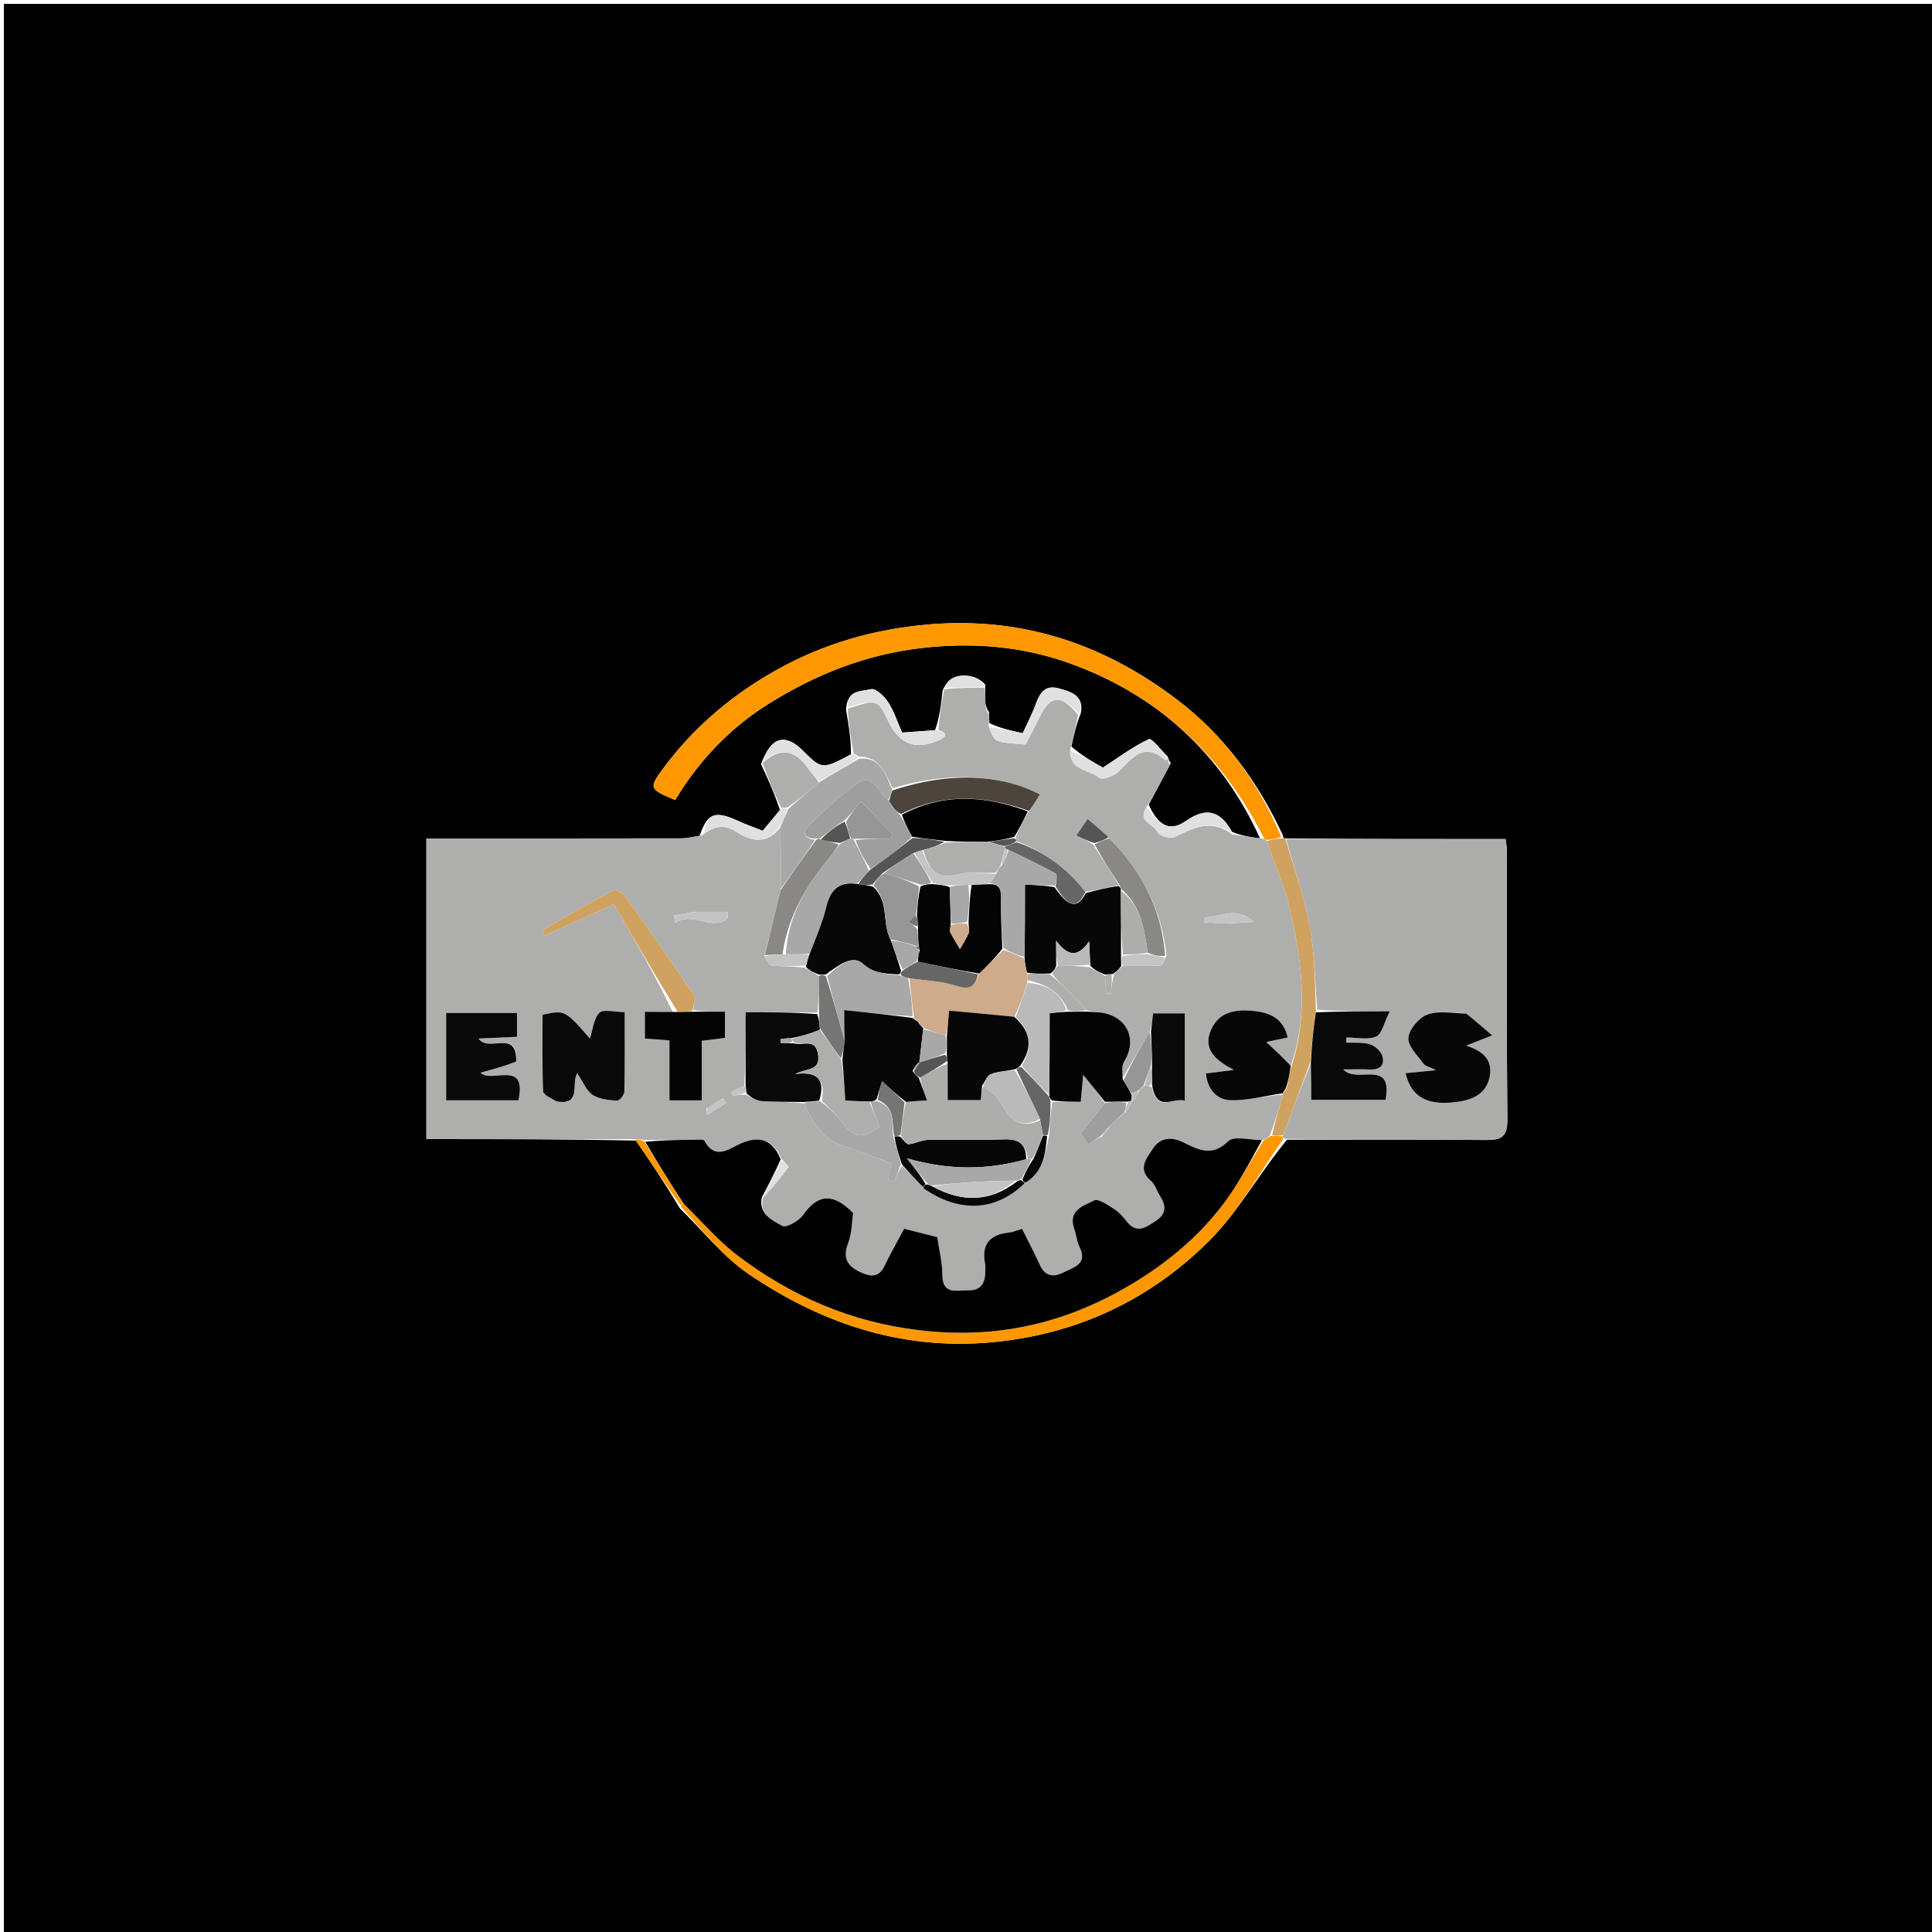 <svg version="1.1" id="Layer_1" xmlns="http://www.w3.org/2000/svg" xmlns:xlink="http://www.w3.org/1999/xlink" x="0px" y="0px"
	 width="100%" viewBox="0 0 500 500" enable-background="new 0 0 500 500" xml:space="preserve">
<path fill="#000000" opacity="1" stroke="none" 
	d="
M222,501 
	C148,501 74.5,501 1,501 
	C1,334.333 1,167.667 1,1 
	C167.667,1 334.333,1 501,1 
	C501,167.667 501,334.333 501,501 
	C408.167,501 315.333,501 222,501 
M302.506,196.617 
	C302.506,196.617 302.432,196.391 302.176,195.761 
	C300.516,194.181 298.091,190.943 297.325,191.297 
	C293.248,193.18 289.587,195.962 285.438,198.657 
	C283.064,197.324 280.042,195.626 277.288,193.204 
	C277.86,190.474 278.432,187.745 279.681,184.696 
	C280.683,179.924 277.157,179.015 273.881,178.129 
	C270.362,177.177 269.035,179.485 268,182.348 
	C267.081,184.889 265.793,187.296 264.674,189.749 
	C261.686,189.095 258.921,188.491 256.075,187.151 
	C256.01,186.418 255.945,185.685 255.967,184.327 
	C255.65,183.856 255.334,183.384 255.031,182.085 
	C254.981,180.711 254.931,179.337 254.978,177.152 
	C251.79,173.624 245.562,174.089 243.931,178.815 
	C243.569,182.178 243.208,185.54 241.988,188.978 
	C239.102,189.187 236.217,189.396 233.467,189.596 
	C232.293,186.943 231.397,184.12 229.85,181.715 
	C228.869,180.19 226.632,178.077 225.463,178.355 
	C223.006,178.939 219.017,178.51 218.97,183.8 
	C219.611,187.511 220.252,191.222 220.235,195.207 
	C212.745,199.202 212.745,199.203 207.595,194.087 
	C203.223,189.745 199.478,190.773 196.949,197.753 
	C198.692,201.52 200.434,205.286 201.859,209.679 
	C200.35,211.472 198.84,213.266 197.376,215.006 
	C195.122,214.108 193.025,213.386 191.025,212.454 
	C184.32,209.331 182.964,211.119 181.026,216.315 
	C179.446,216.543 177.865,216.964 176.284,216.967 
	C155.987,217.012 135.689,216.997 115.392,216.997 
	C113.645,216.997 111.899,216.997 110.35,216.997 
	C110.35,243.428 110.35,269.124 110.35,294.803 
	C128.49,294.803 146.279,294.803 164.678,295.189 
	C168.426,300.818 172.174,306.446 176,312.771 
	C181.88,318.487 187.084,325.201 193.768,329.732 
	C213.389,343.031 234.881,349.975 259.129,347.125 
	C280.188,344.649 298.149,335.82 312.856,321.207 
	C320.468,313.643 325.8,303.784 333.078,294.958 
	C350.242,294.958 367.407,294.861 384.569,295.03 
	C388.523,295.069 390.142,294.209 390.1,289.794 
	C389.884,266.633 390.004,243.469 389.984,220.307 
	C389.983,219.217 389.756,218.128 389.647,217.152 
	C370.478,217.152 351.654,217.152 332.441,216.976 
	C332.441,216.976 332.024,216.861 331.986,216.134 
	C325.544,202.266 316.756,190.243 304.461,180.942 
	C284.815,166.08 263.092,159.179 238.195,161.808 
	C223.95,163.313 210.95,167.418 198.749,174.661 
	C188.096,180.984 178.939,188.977 171.592,198.935 
	C167.841,204.019 168.055,204.244 174.751,207.046 
	C180.859,196.853 188.941,188.342 199.093,182.036 
	C211.058,174.603 223.755,169.486 238.064,167.76 
	C251.608,166.126 264.618,167.213 277.18,171.781 
	C299.776,179.998 316.276,195.326 326.098,216.982 
	C323.702,216.645 321.306,216.308 318.859,215.27 
	C315.906,209.873 312.201,208.725 306.885,212.487 
	C302.327,215.714 299.379,212.901 297.289,208.224 
	C299.137,204.795 300.986,201.367 303.015,197.376 
	C302.779,197.166 302.542,196.956 302.506,196.617 
z"/>
<path fill="#AEAEAD" opacity="1" stroke="none" 
	d="
M220.893,194.934 
	C220.252,191.222 219.611,187.511 219.413,183.411 
	C227.066,180.878 227.066,180.878 229.972,186.83 
	C232.805,192.634 236.867,194.188 242.91,191.63 
	C244.773,190.842 245.528,189.749 242.847,188.902 
	C243.208,185.54 243.569,182.178 244.416,178.38 
	C248.227,177.951 251.554,177.957 254.881,177.962 
	C254.931,179.337 254.981,180.711 255.049,182.791 
	C255.338,183.982 255.609,184.467 255.879,184.951 
	C255.945,185.685 256.01,186.418 255.851,187.767 
	C256.466,189.547 257.081,191.353 258.188,191.736 
	C260.299,192.467 262.691,192.385 265.405,192.69 
	C266.526,190.518 267.787,188.235 268.902,185.883 
	C271.78,179.814 274.588,179.557 279.004,185.016 
	C278.432,187.745 277.86,190.474 277.017,193.867 
	C276.772,199.616 281.944,199.09 284.54,201.34 
	C285.241,201.948 288.292,200.852 289.467,199.715 
	C293.01,196.283 295.995,191.82 301.536,196.701 
	C301.653,196.804 302.126,196.503 302.432,196.391 
	C302.432,196.391 302.506,196.617 302.34,196.928 
	C302.393,197.472 302.614,197.706 302.834,197.939 
	C300.986,201.367 299.137,204.795 296.902,208.619 
	C294.088,212.611 298.57,213.19 299.507,215.313 
	C299.941,216.296 302.953,217.207 304.031,216.655 
	C308.992,214.116 313.73,211.881 318.91,215.971 
	C321.306,216.308 323.702,216.645 326.731,217.057 
	C327.364,217.131 327.778,217.367 327.846,217.717 
	C329.856,223.542 332.305,228.897 333.641,234.516 
	C336.919,248.309 338.793,262.232 334.036,275.819 
	C331.888,273.568 329.852,271.67 327.702,269.665 
	C329.116,269.367 331.074,268.954 333.245,268.495 
	C332.148,263.566 328.688,262.086 324.474,261.642 
	C319.907,261.16 315.552,261.754 313.449,266.443 
	C311.132,271.611 314.693,274.45 319.306,276.902 
	C316.4,277.267 314.34,277.527 312.091,277.81 
	C312.527,282.248 315.176,284.673 318.526,284.742 
	C322.993,284.835 327.488,283.579 332.005,283.293 
	C330.977,287.047 329.914,290.41 328.607,293.924 
	C327.916,294.429 327.47,294.783 326.576,295.058 
	C323.306,295.027 319.347,293.906 317.877,295.339 
	C313.498,299.608 310.026,297.437 305.913,295.498 
	C303.295,294.263 300.337,294.282 298.429,297.179 
	C296.658,299.869 294.294,302.531 297.935,305.695 
	C298.968,306.593 299.365,308.196 300.15,309.414 
	C301.779,311.942 302.005,314.063 299.101,315.986 
	C296.47,317.729 294.118,319.402 291.512,316.015 
	C290.607,314.839 289.553,313.665 288.317,312.886 
	C286.7,311.867 284.266,310.121 283.188,310.667 
	C280.464,312.049 276.303,313.173 278.01,318.004 
	C278.545,319.52 278.654,321.219 279.352,322.641 
	C281.557,327.135 278.058,327.877 275.289,329.276 
	C272.384,330.744 270.388,330.212 269.006,327.149 
	C267.608,324.048 266.004,321.04 264.51,318.031 
	C263.203,318.406 262.139,318.882 261.037,319 
	C255.963,319.54 253.931,322.223 254.978,327.238 
	C255.078,327.715 254.971,328.233 254.986,328.732 
	C255.078,331.815 254.018,334.05 250.546,333.94 
	C247.674,333.848 243.882,335.267 243.871,329.885 
	C243.864,326.645 243.02,323.407 242.557,320.167 
	C239.597,319.415 236.632,318.663 233.988,317.993 
	C232.156,321.441 230.403,324.518 228.866,327.698 
	C227.426,330.68 225.313,330.427 222.854,329.322 
	C219.45,327.793 217.95,325.719 219.494,321.729 
	C220.505,319.115 220.461,316.094 220.788,313.931 
	C215.981,309.001 211.886,308.663 207.912,314.357 
	C206.807,315.94 203.497,317.832 202.478,317.268 
	C199.873,315.827 196.329,314.228 197.459,309.956 
	C199.933,307.325 202.093,304.723 204.099,302.008 
	C204.184,301.893 202.845,300.727 202.14,299.675 
	C199.844,294.773 196.495,293.935 191.901,295.857 
	C188.763,297.169 185.204,300.474 182.293,295.223 
	C182.069,294.818 180.73,294.96 179.91,294.967 
	C175.599,295.002 171.287,295.075 166.707,295.004 
	C165.648,294.849 164.858,294.826 164.067,294.803 
	C146.279,294.803 128.49,294.803 110.35,294.803 
	C110.35,269.124 110.35,243.428 110.35,216.997 
	C111.899,216.997 113.645,216.997 115.392,216.997 
	C135.689,216.997 155.987,217.012 176.284,216.967 
	C177.865,216.964 179.446,216.543 181.779,216.14 
	C185.001,213.544 187.719,213.398 190.528,215.246 
	C194.77,218.036 198.628,218.365 201.926,214.186 
	C202.017,217.109 202.089,219.615 202.1,222.121 
	C202.113,224.774 202.068,227.427 201.99,230.444 
	C200.608,236.264 199.283,241.719 197.823,247.483 
	C198.396,248.519 199.046,249.792 199.822,249.874 
	C202.616,250.172 205.452,250.067 208.322,250.463 
	C209.549,251.275 210.726,251.739 211.901,252.648 
	C211.926,256.113 211.952,259.134 211.519,262.062 
	C205.337,261.971 199.615,261.971 192.961,261.971 
	C192.961,268.607 192.961,274.807 192.611,281.018 
	C191.238,281.575 190.215,282.121 189.191,282.667 
	C189.376,282.98 189.56,283.294 189.744,283.607 
	C190.817,283.402 191.889,283.198 193.148,283.359 
	C194.614,284.158 195.876,284.888 197.177,284.968 
	C200.773,285.19 204.386,285.142 208.003,285.552 
	C210.507,290.573 213.027,295.113 218.695,296.781 
	C222.704,297.96 226.58,299.592 230.681,301.082 
	C230.351,302.646 230.078,303.941 229.805,305.237 
	C230.318,305.461 230.831,305.685 231.345,305.909 
	C231.97,304.438 232.595,302.967 233.496,301.711 
	C235.454,303.681 237.137,305.436 238.97,307.503 
	C248.295,314.043 257.788,313.456 265.51,306.005 
	C270.148,303.042 270.575,298.442 271.528,293.694 
	C271.808,290.674 271.898,287.96 272.355,285.188 
	C275.048,285.13 277.373,285.13 279.689,285.13 
	C279.941,282.406 280.127,280.409 280.334,278.177 
	C282.441,280.777 284.212,282.962 285.939,285.479 
	C283.893,288.218 281.892,290.625 279.723,293.234 
	C280.295,294.163 280.943,295.215 281.561,296.218 
	C282.789,295.383 283.848,294.664 285.132,294.158 
	C285.89,293.517 286.422,292.662 287.107,291.559 
	C288.106,290.53 288.954,289.748 290.054,288.876 
	C290.531,288.519 290.757,288.251 290.983,287.985 
	C290.985,287.988 290.972,287.972 291.322,287.908 
	C292.076,286.836 292.48,285.827 292.89,284.86 
	C292.897,284.902 292.813,284.892 293.168,284.865 
	C294.005,283.88 294.486,282.921 294.985,281.971 
	C295.004,281.981 294.964,281.984 295.184,281.87 
	C295.677,281.552 295.869,281.289 295.97,280.981 
	C295.96,280.995 295.951,280.96 296.289,280.972 
	C297.079,280.989 297.53,280.993 298.097,281.394 
	C299.361,288.03 303.647,283.938 306.62,284.85 
	C306.62,276.958 306.62,269.592 306.62,262.264 
	C303.687,262.264 301.116,262.264 298.415,262.264 
	C298.211,264.055 298.044,265.517 297.536,267.056 
	C295.045,271.14 292.895,275.146 290.491,278.952 
	C290.448,277.389 290.265,275.779 290.938,274.705 
	C294.156,269.565 292.22,263.942 286.353,262.331 
	C284.647,261.862 282.79,261.946 280.99,261.423 
	C279.33,259.392 277.695,257.702 276.029,256.043 
	C274.707,254.725 273.346,253.446 272.299,251.992 
	C272.843,251.216 273.089,250.598 273.762,249.977 
	C276.777,249.981 279.366,249.988 282.08,250.341 
	C283.47,251.198 284.734,251.708 285.997,252.594 
	C286.089,254.335 286.181,255.702 286.273,257.068 
	C286.679,257.099 287.084,257.13 287.49,257.16 
	C287.661,255.513 287.832,253.866 288.34,252.115 
	C289.18,251.332 289.684,250.653 290.638,249.977 
	C294.185,249.98 297.289,250.084 300.373,249.877 
	C300.911,249.841 301.361,248.493 301.891,247.35 
	C300.665,235.135 295.292,225.348 286.921,216.653 
	C285.096,215.003 283.476,213.638 281.475,211.95 
	C280.391,213.529 279.604,214.676 278.55,216.212 
	C280.279,217.049 281.569,217.673 282.932,218.624 
	C285.322,222.366 287.639,225.783 289.543,229.088 
	C286.426,229.692 283.721,230.407 280.898,230.802 
	C276.027,224.656 270.25,220.283 262.986,217.697 
	C262.917,217.244 262.884,217.064 262.912,216.531 
	C263.983,214.118 264.994,212.056 266.315,209.857 
	C267.451,208.354 268.277,206.988 269.115,205.602 
	C260.084,200.836 246.848,199.241 231.037,203.979 
	C229.024,200.111 227.796,195.795 222.268,195.803 
	C221.655,195.358 221.274,195.146 220.893,194.934 
M174.088,261.863 
	C171.785,261.863 169.481,261.863 166.896,261.863 
	C166.896,264.382 166.896,266.474 166.896,268.777 
	C169.002,268.937 170.89,269.08 173.252,269.26 
	C173.252,274.684 173.252,279.76 173.252,284.777 
	C176.219,284.777 178.669,284.777 181.611,284.777 
	C181.611,279.505 181.611,274.451 181.611,269.358 
	C183.978,269.062 185.868,268.827 187.614,268.609 
	C187.614,266.225 187.614,264.301 187.614,261.825 
	C184.514,261.825 181.722,261.825 179.38,261.368 
	C179.509,260.132 180.21,258.512 179.677,257.717 
	C173.848,249.017 167.868,240.415 161.79,231.885 
	C161.181,231.03 159.273,230.086 158.631,230.428 
	C152.436,233.728 146.384,237.294 140.29,240.785 
	C140.523,241.23 140.755,241.675 140.988,242.12 
	C146.895,239.437 152.803,236.753 158.867,233.998 
	C164.459,243.636 169.708,252.684 174.088,261.863 
M144.487,285.025 
	C150.654,286.207 147.719,280.531 149.376,277.722 
	C150.899,279.979 151.734,282.26 153.365,283.349 
	C155.075,284.49 157.532,284.688 159.697,284.855 
	C160.292,284.901 161.563,283.37 161.582,282.541 
	C161.737,275.781 161.669,269.015 161.669,261.925 
	C158.976,261.925 156.085,261.1 155.107,262.116 
	C153.606,263.675 153.421,266.501 152.683,268.79 
	C146.215,261.387 146.215,261.387 140.418,262.601 
	C140.418,269.131 140.296,275.777 140.559,282.406 
	C140.596,283.318 142.546,284.153 144.487,285.025 
M133.61,274.298 
	C133.865,266.106 126.466,272.578 123.829,268.776 
	C127.307,268.616 130.524,268.468 133.796,268.318 
	C133.796,266 133.796,264.11 133.796,262.158 
	C127.529,262.158 121.614,262.158 115.464,262.158 
	C115.464,269.826 115.464,277.205 115.464,284.766 
	C121.871,284.766 127.941,284.766 134.163,284.766 
	C136.529,274.019 127.062,280.518 124.351,277.607 
	C127.338,276.796 130.434,275.956 133.61,274.298 
M317.553,238.999 
	C319.864,238.866 322.175,238.734 324.486,238.602 
	C320.163,234.373 315.988,237.331 311.784,237.42 
	C311.754,237.847 311.724,238.274 311.694,238.701 
	C313.353,238.802 315.013,238.902 317.553,238.999 
M179.785,235.985 
	C177.992,236.29 176.199,236.594 174.406,236.899 
	C174.522,237.553 174.638,238.207 174.754,238.862 
	C179.041,235.661 184.096,241.163 188.357,237.665 
	C188.341,237.106 188.325,236.548 188.308,235.989 
	C185.764,235.989 183.22,235.989 179.785,235.985 
M182.756,286.957 
	C182.839,287.491 182.922,288.026 183.005,288.561 
	C184.635,287.515 186.264,286.468 187.894,285.422 
	C187.637,285.02 187.381,284.619 187.124,284.217 
	C185.821,284.981 184.517,285.744 182.756,286.957 
M138.526,242.377 
	C138.526,242.377 138.417,242.554 138.417,242.554 
	C138.417,242.554 138.646,242.532 138.526,242.377 
M136.381,243.485 
	C136.381,243.485 136.566,243.584 136.566,243.584 
	C136.566,243.584 136.536,243.396 136.381,243.485 
z"/>
<path fill="#ADADAC" opacity="1" stroke="none" 
	d="
M332.831,217.152 
	C351.654,217.152 370.478,217.152 389.647,217.152 
	C389.756,218.128 389.983,219.217 389.984,220.307 
	C390.004,243.469 389.884,266.633 390.1,289.794 
	C390.142,294.209 388.523,295.069 384.569,295.03 
	C367.407,294.861 350.242,294.958 332.552,294.739 
	C332.026,294.521 331.911,294.074 332.078,293.752 
	C334.543,287.217 336.841,281.003 339.24,275.253 
	C339.341,278.664 339.341,281.611 339.341,284.643 
	C346.222,284.643 352.413,284.643 358.582,284.643 
	C360.509,273.754 351.103,280.687 347.649,276.764 
	C350.3,276.764 352.379,276.674 354.446,276.787 
	C357.031,276.93 358.467,275.739 357.741,273.299 
	C357.368,272.046 355.841,270.66 354.551,270.268 
	C352.628,269.684 350.455,269.926 348.388,269.816 
	C348.413,269.376 348.439,268.935 348.464,268.494 
	C351.062,268.494 353.959,269.193 356.154,268.253 
	C357.656,267.61 358.179,264.683 359.663,261.738 
	C352.153,261.738 346.522,261.738 340.904,261.295 
	C340.306,253.774 340.248,246.592 338.939,239.646 
	C337.505,232.034 334.917,224.641 332.831,217.152 
M379.076,262.162 
	C375.81,262.217 372.259,261.504 369.373,262.58 
	C367.191,263.393 364.68,266.389 364.49,268.6 
	C364.309,270.713 366.848,273.131 368.388,275.274 
	C368.863,275.933 369.984,276.128 371.661,276.956 
	C368.429,277.276 366.135,277.503 363.766,277.738 
	C365.206,283.915 369.357,286.116 376.658,285.23 
	C380.916,284.712 384.629,283.248 385.541,278.608 
	C386.452,273.97 383.26,271.824 379.456,270.612 
	C381.402,269.837 383.235,269.108 386.174,267.938 
	C383.428,265.585 381.603,264.023 379.076,262.162 
z"/>
<path fill="#FF9800" opacity="1" stroke="none" 
	d="
M327.778,217.367 
	C327.778,217.367 327.364,217.131 327.16,217.008 
	C316.276,195.326 299.776,179.998 277.18,171.781 
	C264.618,167.213 251.608,166.126 238.064,167.76 
	C223.755,169.486 211.058,174.603 199.093,182.036 
	C188.941,188.342 180.859,196.853 174.751,207.046 
	C168.055,204.244 167.841,204.019 171.592,198.935 
	C178.939,188.977 188.096,180.984 198.749,174.661 
	C210.95,167.418 223.95,163.313 238.195,161.808 
	C263.092,159.179 284.815,166.08 304.461,180.942 
	C316.756,190.243 325.544,202.266 331.589,216.596 
	C330.055,217.161 328.917,217.264 327.778,217.367 
z"/>
<path fill="#FF9800" opacity="1" stroke="none" 
	d="
M331.911,294.074 
	C331.911,294.074 332.026,294.521 332.094,294.741 
	C325.8,303.784 320.468,313.643 312.856,321.207 
	C298.149,335.82 280.188,344.649 259.129,347.125 
	C234.881,349.975 213.389,343.031 193.768,329.732 
	C187.084,325.201 181.88,318.487 176.153,312.235 
	C176.434,311.575 176.562,311.449 176.937,311.542 
	C181.7,316.158 185.824,321.072 190.806,324.857 
	C204.714,335.425 220.142,342.136 237.84,344.251 
	C256.221,346.448 273.072,343.198 289.14,334.442 
	C299.566,328.761 308.836,321.606 316.101,312.233 
	C320.226,306.909 323.414,300.859 327.025,295.136 
	C327.47,294.783 327.916,294.429 328.986,293.995 
	C330.377,293.968 331.144,294.021 331.911,294.074 
z"/>
<path fill="#D0A25F" opacity="1" stroke="none" 
	d="
M332.078,293.752 
	C331.144,294.021 330.377,293.968 329.231,293.843 
	C329.914,290.41 330.977,287.047 332.016,283.329 
	C331.993,282.973 331.924,283.003 332.162,282.889 
	C332.575,282.476 332.75,282.177 333.019,281.518 
	C333.458,279.496 333.803,277.834 334.149,276.172 
	C338.793,262.232 336.919,248.309 333.641,234.516 
	C332.305,228.897 329.856,223.542 327.846,217.717 
	C328.917,217.264 330.055,217.161 331.609,216.96 
	C332.024,216.861 332.441,216.976 332.636,217.064 
	C334.917,224.641 337.505,232.034 338.939,239.646 
	C340.248,246.592 340.306,253.774 340.555,261.542 
	C339.843,266.418 339.491,270.604 339.14,274.79 
	C336.841,281.003 334.543,287.217 332.078,293.752 
z"/>
<path fill="#AEAEAD" opacity="1" stroke="none" 
	d="
M202.176,209.052 
	C200.434,205.286 198.692,201.52 197.37,197.375 
	C202.015,193.367 205.628,194.098 208.811,198.468 
	C209.764,199.778 210.901,200.953 211.91,202.516 
	C209.254,204.892 206.641,206.942 203.72,208.996 
	C202.999,209.017 202.588,209.035 202.176,209.052 
z"/>
<path fill="#E0E0E0" opacity="1" stroke="none" 
	d="
M279.342,184.856 
	C274.588,179.557 271.78,179.814 268.902,185.883 
	C267.787,188.235 266.526,190.518 265.405,192.69 
	C262.691,192.385 260.299,192.467 258.188,191.736 
	C257.081,191.353 256.466,189.547 255.892,188.135 
	C258.921,188.491 261.686,189.095 264.674,189.749 
	C265.793,187.296 267.081,184.889 268,182.348 
	C269.035,179.485 270.362,177.177 273.881,178.129 
	C277.157,179.015 280.683,179.924 279.342,184.856 
z"/>
<path fill="#E0E0E0" opacity="1" stroke="none" 
	d="
M302.304,196.076 
	C302.126,196.503 301.653,196.804 301.536,196.701 
	C295.995,191.82 293.01,196.283 289.467,199.715 
	C288.292,200.852 285.241,201.948 284.54,201.34 
	C281.944,199.09 276.772,199.616 276.883,194.229 
	C280.042,195.626 283.064,197.324 285.438,198.657 
	C289.587,195.962 293.248,193.18 297.325,191.297 
	C298.091,190.943 300.516,194.181 302.304,196.076 
z"/>
<path fill="#E0E0E0" opacity="1" stroke="none" 
	d="
M242.417,188.94 
	C245.528,189.749 244.773,190.842 242.91,191.63 
	C236.867,194.188 232.805,192.634 229.972,186.83 
	C227.066,180.878 227.066,180.878 219.483,182.994 
	C219.017,178.51 223.006,178.939 225.463,178.355 
	C226.632,178.077 228.869,180.19 229.85,181.715 
	C231.397,184.12 232.293,186.943 233.467,189.596 
	C236.217,189.396 239.102,189.187 242.417,188.94 
z"/>
<path fill="#E0E0E0" opacity="1" stroke="none" 
	d="
M211.954,202.189 
	C210.901,200.953 209.764,199.778 208.811,198.468 
	C205.628,194.098 202.015,193.367 197.441,196.984 
	C199.478,190.773 203.223,189.745 207.595,194.087 
	C212.745,199.203 212.745,199.202 220.564,195.07 
	C221.274,195.146 221.655,195.358 222.085,196.123 
	C218.74,198.514 215.347,200.352 211.954,202.189 
z"/>
<path fill="#E0E0E0" opacity="1" stroke="none" 
	d="
M318.885,215.62 
	C313.73,211.881 308.992,214.116 304.031,216.655 
	C302.953,217.207 299.941,216.296 299.507,215.313 
	C298.57,213.19 294.088,212.611 296.842,208.955 
	C299.379,212.901 302.327,215.714 306.885,212.487 
	C312.201,208.725 315.906,209.873 318.885,215.62 
z"/>
<path fill="#E0E0E0" opacity="1" stroke="none" 
	d="
M202.018,209.365 
	C202.588,209.035 202.999,209.017 203.725,209.344 
	C203.319,211.048 202.599,212.409 201.88,213.77 
	C198.628,218.365 194.77,218.036 190.528,215.246 
	C187.719,213.398 185.001,213.544 182.15,215.955 
	C182.964,211.119 184.32,209.331 191.025,212.454 
	C193.025,213.386 195.122,214.108 197.376,215.006 
	C198.84,213.266 200.35,211.472 202.018,209.365 
z"/>
<path fill="#FF9800" opacity="1" stroke="none" 
	d="
M164.373,294.996 
	C164.858,294.826 165.648,294.849 166.725,295.362 
	C170.238,301.009 173.464,306.167 176.69,311.324 
	C176.562,311.449 176.434,311.575 176.114,311.887 
	C172.174,306.446 168.426,300.818 164.373,294.996 
z"/>
<path fill="#E0E0E0" opacity="1" stroke="none" 
	d="
M254.929,177.557 
	C251.554,177.957 248.227,177.951 244.508,177.955 
	C245.562,174.089 251.79,173.624 254.929,177.557 
z"/>
<path fill="#E0E0E0" opacity="1" stroke="none" 
	d="
M255.923,184.639 
	C255.609,184.467 255.338,183.982 255.042,183.205 
	C255.334,183.384 255.65,183.856 255.923,184.639 
z"/>
<path fill="#E0E0E0" opacity="1" stroke="none" 
	d="
M302.925,197.658 
	C302.614,197.706 302.393,197.472 302.239,196.992 
	C302.542,196.956 302.779,197.166 302.925,197.658 
z"/>
<path fill="#000000" opacity="1" stroke="none" 
	d="
M176.937,311.542 
	C173.464,306.167 170.238,301.009 166.994,295.494 
	C171.287,295.075 175.599,295.002 179.91,294.967 
	C180.73,294.96 182.069,294.818 182.293,295.223 
	C185.204,300.474 188.763,297.169 191.901,295.857 
	C196.495,293.935 199.844,294.773 202.039,300.027 
	C200.352,303.824 198.734,306.894 197.117,309.963 
	C196.329,314.228 199.873,315.827 202.478,317.268 
	C203.497,317.832 206.807,315.94 207.912,314.357 
	C211.886,308.663 215.981,309.001 220.788,313.931 
	C220.461,316.094 220.505,319.115 219.494,321.729 
	C217.95,325.719 219.45,327.793 222.854,329.322 
	C225.313,330.427 227.426,330.68 228.866,327.698 
	C230.403,324.518 232.156,321.441 233.988,317.993 
	C236.632,318.663 239.597,319.415 242.557,320.167 
	C243.02,323.407 243.864,326.645 243.871,329.885 
	C243.882,335.267 247.674,333.848 250.546,333.94 
	C254.018,334.05 255.078,331.815 254.986,328.732 
	C254.971,328.233 255.078,327.715 254.978,327.238 
	C253.931,322.223 255.963,319.54 261.037,319 
	C262.139,318.882 263.203,318.406 264.51,318.031 
	C266.004,321.04 267.608,324.048 269.006,327.149 
	C270.388,330.212 272.384,330.744 275.289,329.276 
	C278.058,327.877 281.557,327.135 279.352,322.641 
	C278.654,321.219 278.545,319.52 278.01,318.004 
	C276.303,313.173 280.464,312.049 283.188,310.667 
	C284.266,310.121 286.7,311.867 288.317,312.886 
	C289.553,313.665 290.607,314.839 291.512,316.015 
	C294.118,319.402 296.47,317.729 299.101,315.986 
	C302.005,314.063 301.779,311.942 300.15,309.414 
	C299.365,308.196 298.968,306.593 297.935,305.695 
	C294.294,302.531 296.658,299.869 298.429,297.179 
	C300.337,294.282 303.295,294.263 305.913,295.498 
	C310.026,297.437 313.498,299.608 317.877,295.339 
	C319.347,293.906 323.306,295.027 326.576,295.058 
	C323.414,300.859 320.226,306.909 316.101,312.233 
	C308.836,321.606 299.566,328.761 289.14,334.442 
	C273.072,343.198 256.221,346.448 237.84,344.251 
	C220.142,342.136 204.714,335.425 190.806,324.857 
	C185.824,321.072 181.7,316.158 176.937,311.542 
z"/>
<path fill="#070707" opacity="1" stroke="none" 
	d="
M273.335,249.98 
	C273.089,250.598 272.843,251.216 271.871,251.93 
	C269.417,252.023 267.688,252.019 265.785,251.722 
	C265.421,250.309 265.232,249.189 265.149,247.601 
	C265.255,241.215 265.255,235.296 265.255,228.935 
	C268.217,229.067 270.511,229.17 272.912,229.605 
	C276.598,234.924 278.892,235.264 281.016,231.122 
	C283.721,230.407 286.426,229.692 289.534,229.305 
	C289.937,229.633 290.108,230.033 290.074,230.498 
	C290.091,236.318 290.142,241.674 290.122,247.394 
	C290.096,248.497 290.142,249.236 290.188,249.974 
	C289.684,250.653 289.18,251.332 288.007,252.06 
	C286.891,252.146 286.444,252.182 285.997,252.219 
	C284.734,251.708 283.47,251.198 282.174,249.947 
	C282.067,247.631 281.993,246.056 281.877,243.604 
	C278.544,248.503 275.854,246.753 273.335,243.472 
	C273.335,245.994 273.335,247.987 273.335,249.98 
z"/>
<path fill="#090909" opacity="1" stroke="none" 
	d="
M144.048,285.024 
	C142.546,284.153 140.596,283.318 140.559,282.406 
	C140.296,275.777 140.418,269.131 140.418,262.601 
	C146.215,261.387 146.215,261.387 152.68,268.79 
	C153.421,266.501 153.606,263.675 155.107,262.116 
	C156.085,261.1 158.976,261.925 161.669,261.925 
	C161.669,269.015 161.737,275.781 161.582,282.541 
	C161.563,283.37 160.292,284.901 159.697,284.855 
	C157.532,284.688 155.075,284.49 153.365,283.349 
	C151.734,282.26 150.899,279.979 149.376,277.722 
	C147.719,280.531 150.654,286.207 144.048,285.024 
z"/>
<path fill="#040404" opacity="1" stroke="none" 
	d="
M281.003,261.777 
	C282.79,261.946 284.647,261.862 286.353,262.331 
	C292.22,263.942 294.156,269.565 290.938,274.705 
	C290.265,275.779 290.448,277.389 290.548,279.274 
	C291.525,280.877 292.189,281.958 292.862,283.349 
	C292.852,284.069 292.833,284.48 292.813,284.892 
	C292.813,284.892 292.897,284.902 292.665,284.927 
	C292.432,284.951 292.006,285.148 291.578,285.095 
	C289.428,285.077 287.705,285.112 285.983,285.146 
	C284.212,282.962 282.441,280.777 280.334,278.177 
	C280.127,280.409 279.941,282.406 279.689,285.13 
	C277.373,285.13 275.048,285.13 272.24,284.809 
	C271.67,284.238 271.582,283.989 271.566,283.335 
	C271.638,276.08 271.638,269.229 271.638,262.208 
	C273.445,262.021 274.713,261.889 276.393,261.842 
	C278.205,261.877 279.604,261.827 281.003,261.777 
z"/>
<path fill="#090909" opacity="1" stroke="none" 
	d="
M192.961,281.007 
	C192.961,274.807 192.961,268.607 192.961,261.971 
	C199.615,261.971 205.337,261.971 211.503,262.459 
	C212.033,263.997 212.12,265.047 212.162,266.481 
	C209.743,267.525 207.368,268.185 204.691,268.698 
	C203.582,268.681 202.774,268.811 201.967,268.941 
	C201.985,269.273 202.003,269.605 202.021,269.937 
	C203.015,269.937 204.009,269.937 205.419,270.021 
	C207.871,270.724 210.933,268.586 211.678,272.68 
	C212.522,277.327 208.581,276.396 205.824,277.952 
	C211.878,277.136 213.612,279.708 212.008,284.853 
	C210.434,285.038 209.213,285.119 207.991,285.2 
	C204.386,285.142 200.773,285.19 197.177,284.968 
	C195.876,284.888 194.614,284.158 193.234,283.031 
	C193.076,281.895 193.018,281.451 192.961,281.007 
z"/>
<path fill="#070707" opacity="1" stroke="none" 
	d="
M334.036,275.819 
	C333.803,277.834 333.458,279.496 332.772,281.623 
	C332.262,282.393 332.093,282.698 331.924,283.003 
	C331.924,283.003 331.993,282.973 331.982,282.938 
	C327.488,283.579 322.993,284.835 318.526,284.742 
	C315.176,284.673 312.527,282.248 312.091,277.81 
	C314.34,277.527 316.4,277.267 319.306,276.902 
	C314.693,274.45 311.132,271.611 313.449,266.443 
	C315.552,261.754 319.907,261.16 324.474,261.642 
	C328.688,262.086 332.148,263.566 333.245,268.495 
	C331.074,268.954 329.116,269.367 327.702,269.665 
	C329.852,271.67 331.888,273.568 334.036,275.819 
z"/>
<path fill="#090909" opacity="1" stroke="none" 
	d="
M133.57,274.707 
	C130.434,275.956 127.338,276.796 124.351,277.607 
	C127.062,280.518 136.529,274.019 134.163,284.766 
	C127.941,284.766 121.871,284.766 115.464,284.766 
	C115.464,277.205 115.464,269.826 115.464,262.158 
	C121.614,262.158 127.529,262.158 133.796,262.158 
	C133.796,264.11 133.796,266 133.796,268.318 
	C130.524,268.468 127.307,268.616 123.829,268.776 
	C126.466,272.578 133.865,266.106 133.57,274.707 
z"/>
<path fill="#070707" opacity="1" stroke="none" 
	d="
M211.903,252.204 
	C210.726,251.739 209.549,251.275 208.555,250.225 
	C208.93,248.776 209.122,247.914 209.549,246.785 
	C211.136,242.65 212.798,238.856 213.761,234.893 
	C214.844,230.434 216.915,227.91 222.197,228.815 
	C223.64,229 224.693,229.108 225.961,229.495 
	C230.247,233.362 228.132,238.959 230.605,243.467 
	C231.545,246.182 232.379,248.53 233.162,251.204 
	C233.082,251.747 233.055,251.965 232.588,252.191 
	C229.037,251.87 226.242,252.079 223.304,249.416 
	C220.554,246.924 216.837,249.934 213.72,252.186 
	C212.872,252.185 212.387,252.194 211.903,252.204 
z"/>
<path fill="#040404" opacity="1" stroke="none" 
	d="
M178.93,261.825 
	C181.722,261.825 184.514,261.825 187.614,261.825 
	C187.614,264.301 187.614,266.225 187.614,268.609 
	C185.868,268.827 183.978,269.062 181.611,269.358 
	C181.611,274.451 181.611,279.505 181.611,284.777 
	C178.669,284.777 176.219,284.777 173.252,284.777 
	C173.252,279.76 173.252,274.684 173.252,269.26 
	C170.89,269.08 169.002,268.937 166.896,268.777 
	C166.896,266.474 166.896,264.382 166.896,261.863 
	C169.481,261.863 171.785,261.863 174.915,261.888 
	C176.804,261.883 177.867,261.854 178.93,261.825 
z"/>
<path fill="#000000" opacity="1" stroke="none" 
	d="
M266.005,209.995 
	C264.994,212.056 263.983,214.118 262.513,216.571 
	C260.031,217.262 258.009,217.56 255.53,217.839 
	C251.722,217.828 248.371,217.836 244.688,217.638 
	C241.643,217.234 238.928,217.036 236.041,216.541 
	C234.952,214.499 234.035,212.754 233.428,210.828 
	C244.386,205.076 255.163,205.93 266.005,209.995 
z"/>
<path fill="#A8A8A8" opacity="1" stroke="none" 
	d="
M201.926,214.186 
	C202.599,212.409 203.319,211.048 204.034,209.34 
	C206.641,206.942 209.254,204.892 211.91,202.516 
	C215.347,200.352 218.74,198.514 222.317,196.356 
	C227.796,195.795 229.024,200.111 230.868,204.218 
	C230.56,205.566 230.368,206.304 229.816,206.97 
	C227.109,205.145 226.189,199.843 221.952,202.729 
	C217.352,205.862 213.262,209.815 209.271,213.739 
	C207.542,215.439 208.145,217.127 210.962,217.346 
	C207.953,221.819 205,225.949 202.048,230.08 
	C202.068,227.427 202.113,224.774 202.1,222.121 
	C202.089,219.615 202.017,217.109 201.926,214.186 
z"/>
<path fill="#D0A25F" opacity="1" stroke="none" 
	d="
M179.155,261.597 
	C177.867,261.854 176.804,261.883 175.349,261.822 
	C169.708,252.684 164.459,243.636 158.867,233.998 
	C152.803,236.753 146.895,239.437 140.988,242.12 
	C140.755,241.675 140.523,241.23 140.29,240.785 
	C146.384,237.294 152.436,233.728 158.631,230.428 
	C159.273,230.086 161.181,231.03 161.79,231.885 
	C167.868,240.415 173.848,249.017 179.677,257.717 
	C180.21,258.512 179.509,260.132 179.155,261.597 
z"/>
<path fill="#070707" opacity="1" stroke="none" 
	d="
M238.819,307.19 
	C237.137,305.436 235.454,303.681 233.444,301.374 
	C232.473,298.625 231.83,296.428 231.492,294.164 
	C232.207,294.051 232.617,294.005 233.133,294.3 
	C233.894,295.164 234.594,296.176 235.194,296.12 
	C236.874,295.962 238.505,295.031 240.168,294.995 
	C246.746,294.853 253.339,295.138 259.909,294.861 
	C263.833,294.696 265.63,296.294 265.565,300.017 
	C255.528,302.795 245.845,302.944 234.719,299.787 
	C237.025,302.706 238.4,304.446 239.536,306.437 
	C239.138,306.855 238.978,307.023 238.819,307.19 
z"/>
<path fill="#4B453C" opacity="1" stroke="none" 
	d="
M230.176,207.041 
	C230.368,206.304 230.56,205.566 230.921,204.589 
	C246.848,199.241 260.084,200.836 269.115,205.602 
	C268.277,206.988 267.451,208.354 266.315,209.857 
	C255.163,205.93 244.386,205.076 233.199,210.647 
	C232.106,210.098 231.553,209.549 230.938,208.699 
	C230.604,208.096 230.331,207.794 230.142,207.394 
	C230.225,207.295 230.176,207.041 230.176,207.041 
z"/>
<path fill="#090909" opacity="1" stroke="none" 
	d="
M297.877,266.978 
	C298.044,265.517 298.211,264.055 298.415,262.264 
	C301.116,262.264 303.687,262.264 306.62,262.264 
	C306.62,269.592 306.62,276.958 306.62,284.85 
	C303.647,283.938 299.361,288.03 298.194,280.984 
	C298.125,278.779 298.075,277.381 298.145,275.546 
	C298.135,272.398 298.006,269.688 297.877,266.978 
z"/>
<path fill="#A8A8A8" opacity="1" stroke="none" 
	d="
M231.187,294.231 
	C231.83,296.428 232.473,298.625 233.168,301.158 
	C232.595,302.967 231.97,304.438 231.345,305.909 
	C230.831,305.685 230.318,305.461 229.805,305.237 
	C230.078,303.941 230.351,302.646 230.681,301.082 
	C226.58,299.592 222.704,297.96 218.695,296.781 
	C213.027,295.113 210.507,290.573 208.003,285.552 
	C209.213,285.119 210.434,285.038 212.341,285.028 
	C214.811,287.03 216.847,288.785 218.326,290.925 
	C221.371,295.329 224.379,294.008 227.614,291.569 
	C226.671,289.265 225.833,287.215 225.288,285.081 
	C225.984,284.937 226.386,284.877 227.11,285.016 
	C232.104,286.797 230.585,290.956 231.187,294.231 
z"/>
<path fill="#8A8884" opacity="1" stroke="none" 
	d="
M201.99,230.444 
	C205,225.949 207.953,221.819 211.241,217.356 
	C211.762,217.032 211.948,217.04 212.396,217.3 
	C214.144,217.782 215.63,218.014 217.052,218.577 
	C216.29,219.827 215.626,220.773 214.89,221.66 
	C208.75,229.063 203.898,237.073 202.509,246.967 
	C200.718,247.067 199.338,247.121 197.958,247.174 
	C199.283,241.719 200.608,236.264 201.99,230.444 
z"/>
<path fill="#8A8884" opacity="1" stroke="none" 
	d="
M290.108,230.033 
	C290.108,230.033 289.937,229.633 289.946,229.416 
	C287.639,225.783 285.322,222.366 283.309,218.523 
	C284.784,217.71 285.955,217.323 287.127,216.937 
	C295.292,225.348 300.665,235.135 301.54,247.381 
	C299.792,247.523 298.433,247.231 297.063,246.532 
	C296.049,240.194 295.195,234.2 290.108,230.033 
z"/>
<path fill="#666666" opacity="1" stroke="none" 
	d="
M280.898,230.802 
	C278.892,235.264 276.598,234.924 273.216,229.479 
	C273.363,228.002 273.676,226.33 273.207,226.07 
	C269.237,223.87 265.124,221.927 260.805,219.847 
	C260.393,219.742 260.229,219.697 260.08,219.48 
	C260.095,219.308 260.089,218.961 260.415,218.946 
	C261.503,218.611 262.263,218.29 263.023,217.97 
	C270.25,220.283 276.027,224.656 280.898,230.802 
z"/>
<path fill="#757574" opacity="1" stroke="none" 
	d="
M211.901,252.648 
	C212.387,252.194 212.872,252.185 213.718,252.598 
	C215.546,258.33 217.014,263.64 218.587,269.318 
	C218.424,271.125 218.155,272.563 217.578,273.86 
	C215.582,271.178 213.895,268.637 212.207,266.097 
	C212.12,265.047 212.033,263.997 211.962,262.55 
	C211.952,259.134 211.926,256.113 211.901,252.648 
z"/>
<path fill="#9E9E9E" opacity="1" stroke="none" 
	d="
M285.939,285.479 
	C287.705,285.112 289.428,285.077 291.439,285.367 
	C291.476,286.452 291.224,287.212 290.972,287.972 
	C290.972,287.972 290.985,287.988 290.749,288.097 
	C290.276,288.46 290.038,288.713 289.801,288.966 
	C288.954,289.748 288.106,290.53 286.859,291.732 
	C285.942,292.749 285.424,293.347 284.907,293.945 
	C283.848,294.664 282.789,295.383 281.561,296.218 
	C280.943,295.215 280.295,294.163 279.723,293.234 
	C281.892,290.625 283.893,288.218 285.939,285.479 
z"/>
<path fill="#070707" opacity="1" stroke="none" 
	d="
M265.215,306.202 
	C257.788,313.456 248.295,314.043 238.97,307.503 
	C238.978,307.023 239.138,306.855 239.758,306.531 
	C240.446,306.623 240.727,306.769 241.337,307.064 
	C249.025,311.21 256.163,311.158 263.164,305.787 
	C263.631,305.536 263.893,305.368 264.438,305.479 
	C264.87,305.881 265.042,306.042 265.215,306.202 
z"/>
<path fill="#969696" opacity="1" stroke="none" 
	d="
M297.536,267.056 
	C298.006,269.688 298.135,272.398 297.882,275.769 
	C296.983,277.94 296.467,279.45 295.951,280.96 
	C295.951,280.96 295.96,280.995 295.74,281.081 
	C295.335,281.439 295.149,281.711 294.964,281.984 
	C294.964,281.984 295.004,281.981 294.715,282.097 
	C293.902,282.489 293.378,282.764 292.853,283.04 
	C292.189,281.958 291.525,280.877 290.803,279.474 
	C292.895,275.146 295.045,271.14 297.536,267.056 
z"/>
<path fill="#ADADAC" opacity="1" stroke="none" 
	d="
M280.99,261.423 
	C279.604,261.827 278.205,261.877 276.381,261.489 
	C274.27,256.389 270.46,254.725 265.981,253.665 
	C265.968,252.895 265.963,252.455 265.959,252.015 
	C267.688,252.019 269.417,252.023 271.574,252.088 
	C273.346,253.446 274.707,254.725 276.029,256.043 
	C277.695,257.702 279.33,259.392 280.99,261.423 
z"/>
<path fill="#666666" opacity="1" stroke="none" 
	d="
M271.494,283.74 
	C271.582,283.989 271.67,284.238 271.873,284.867 
	C271.898,287.96 271.808,290.674 271.172,293.676 
	C270.39,293.936 270.154,293.909 269.877,293.539 
	C269.608,292.118 269.38,291.039 269.144,289.57 
	C267.091,285.114 265.045,281.05 263.062,276.734 
	C263.423,276.321 263.72,276.16 264.324,276.132 
	C266.919,278.757 269.206,281.248 271.494,283.74 
z"/>
<path fill="#BABABA" opacity="1" stroke="none" 
	d="
M273.762,249.977 
	C273.335,247.987 273.335,245.994 273.335,243.472 
	C275.854,246.753 278.544,248.503 281.877,243.604 
	C281.993,246.056 282.067,247.631 282.048,249.601 
	C279.366,249.988 276.777,249.981 273.762,249.977 
z"/>
<path fill="#C4C4C4" opacity="1" stroke="none" 
	d="
M317.112,239.001 
	C315.013,238.902 313.353,238.802 311.694,238.701 
	C311.724,238.274 311.754,237.847 311.784,237.42 
	C315.988,237.331 320.163,234.373 324.486,238.602 
	C322.175,238.734 319.864,238.866 317.112,239.001 
z"/>
<path fill="#C4C4C4" opacity="1" stroke="none" 
	d="
M180.23,235.987 
	C183.22,235.989 185.764,235.989 188.308,235.989 
	C188.325,236.548 188.341,237.106 188.357,237.665 
	C184.096,241.163 179.041,235.661 174.754,238.862 
	C174.638,238.207 174.522,237.553 174.406,236.899 
	C176.199,236.594 177.992,236.29 180.23,235.987 
z"/>
<path fill="#C4C4C4" opacity="1" stroke="none" 
	d="
M197.823,247.483 
	C199.338,247.121 200.718,247.067 202.967,246.99 
	C205.662,246.995 207.488,247.023 209.314,247.052 
	C209.122,247.914 208.93,248.776 208.505,249.876 
	C205.452,250.067 202.616,250.172 199.822,249.874 
	C199.046,249.792 198.396,248.519 197.823,247.483 
z"/>
<path fill="#C4C4C4" opacity="1" stroke="none" 
	d="
M297.074,246.94 
	C298.433,247.231 299.792,247.523 301.501,247.783 
	C301.361,248.493 300.911,249.841 300.373,249.877 
	C297.289,250.084 294.185,249.98 290.638,249.977 
	C290.142,249.236 290.096,248.497 290.549,247.39 
	C293.057,246.994 295.065,246.967 297.074,246.94 
z"/>
<path fill="#555555" opacity="1" stroke="none" 
	d="
M286.921,216.653 
	C285.955,217.323 284.784,217.71 283.235,218.197 
	C281.569,217.673 280.279,217.049 278.55,216.212 
	C279.604,214.676 280.391,213.529 281.475,211.95 
	C283.476,213.638 285.096,215.003 286.921,216.653 
z"/>
<path fill="#E0E0E0" opacity="1" stroke="none" 
	d="
M197.459,309.956 
	C198.734,306.894 200.352,303.824 202.07,300.403 
	C202.845,300.727 204.184,301.893 204.099,302.008 
	C202.093,304.723 199.933,307.325 197.459,309.956 
z"/>
<path fill="#070707" opacity="1" stroke="none" 
	d="
M269.918,293.882 
	C270.154,293.909 270.39,293.936 270.982,293.981 
	C270.575,298.442 270.148,303.042 265.51,306.005 
	C265.042,306.042 264.87,305.881 264.62,305.201 
	C265.434,303.15 266.324,301.617 267.481,299.867 
	C268.471,297.727 269.195,295.805 269.918,293.882 
z"/>
<path fill="#555555" opacity="1" stroke="none" 
	d="
M262.986,217.697 
	C262.263,218.29 261.503,218.611 260.037,218.95 
	C258.217,218.599 257.102,218.228 255.987,217.858 
	C258.009,217.56 260.031,217.262 262.452,216.924 
	C262.884,217.064 262.917,217.244 262.986,217.697 
z"/>
<path fill="#C4C4C4" opacity="1" stroke="none" 
	d="
M182.985,286.732 
	C184.517,285.744 185.821,284.981 187.124,284.217 
	C187.381,284.619 187.637,285.02 187.894,285.422 
	C186.264,286.468 184.635,287.515 183.005,288.561 
	C182.922,288.026 182.839,287.491 182.985,286.732 
z"/>
<path fill="#ADADAC" opacity="1" stroke="none" 
	d="
M285.997,252.594 
	C286.444,252.182 286.891,252.146 287.67,252.164 
	C287.832,253.866 287.661,255.513 287.49,257.16 
	C287.084,257.13 286.679,257.099 286.273,257.068 
	C286.181,255.702 286.089,254.335 285.997,252.594 
z"/>
<path fill="#C4C4C4" opacity="1" stroke="none" 
	d="
M192.611,281.018 
	C193.018,281.451 193.076,281.895 193.048,282.666 
	C191.889,283.198 190.817,283.402 189.744,283.607 
	C189.56,283.294 189.376,282.98 189.191,282.667 
	C190.215,282.121 191.238,281.575 192.611,281.018 
z"/>
<path fill="#BABABA" opacity="1" stroke="none" 
	d="
M296.289,280.972 
	C296.467,279.45 296.983,277.94 297.763,276.207 
	C298.075,277.381 298.125,278.779 298.077,280.588 
	C297.53,280.993 297.079,280.989 296.289,280.972 
z"/>
<path fill="#BABABA" opacity="1" stroke="none" 
	d="
M292.862,283.349 
	C293.378,282.764 293.902,282.489 294.697,282.088 
	C294.486,282.921 294.005,283.88 293.168,284.865 
	C292.833,284.48 292.852,284.069 292.862,283.349 
z"/>
<path fill="#BABABA" opacity="1" stroke="none" 
	d="
M291.322,287.908 
	C291.224,287.212 291.476,286.452 291.867,285.42 
	C292.006,285.148 292.432,284.951 292.658,284.885 
	C292.48,285.827 292.076,286.836 291.322,287.908 
z"/>
<path fill="#BABABA" opacity="1" stroke="none" 
	d="
M285.132,294.158 
	C285.424,293.347 285.942,292.749 286.707,291.979 
	C286.422,292.662 285.89,293.517 285.132,294.158 
z"/>
<path fill="#D0A25F" opacity="1" stroke="none" 
	d="
M138.586,242.454 
	C138.646,242.532 138.417,242.554 138.417,242.554 
	C138.417,242.554 138.526,242.377 138.586,242.454 
z"/>
<path fill="#D0A25F" opacity="1" stroke="none" 
	d="
M136.458,243.441 
	C136.536,243.396 136.566,243.584 136.566,243.584 
	C136.566,243.584 136.381,243.485 136.458,243.441 
z"/>
<path fill="#BABABA" opacity="1" stroke="none" 
	d="
M290.054,288.876 
	C290.038,288.713 290.276,288.46 290.747,288.095 
	C290.757,288.251 290.531,288.519 290.054,288.876 
z"/>
<path fill="#BABABA" opacity="1" stroke="none" 
	d="
M295.184,281.87 
	C295.149,281.711 295.335,281.439 295.751,281.067 
	C295.869,281.289 295.677,281.552 295.184,281.87 
z"/>
<path fill="#070707" opacity="1" stroke="none" 
	d="
M379.427,262.311 
	C381.603,264.023 383.428,265.585 386.174,267.938 
	C383.235,269.108 381.402,269.837 379.456,270.612 
	C383.26,271.824 386.452,273.97 385.541,278.608 
	C384.629,283.248 380.916,284.712 376.658,285.23 
	C369.357,286.116 365.206,283.915 363.766,277.738 
	C366.135,277.503 368.429,277.276 371.661,276.956 
	C369.984,276.128 368.863,275.933 368.388,275.274 
	C366.848,273.131 364.309,270.713 364.49,268.6 
	C364.68,266.389 367.191,263.393 369.373,262.58 
	C372.259,261.504 375.81,262.217 379.427,262.311 
z"/>
<path fill="#090909" opacity="1" stroke="none" 
	d="
M339.24,275.253 
	C339.491,270.604 339.843,266.418 340.543,261.985 
	C346.522,261.738 352.153,261.738 359.663,261.738 
	C358.179,264.683 357.656,267.61 356.154,268.253 
	C353.959,269.193 351.062,268.494 348.464,268.494 
	C348.439,268.935 348.413,269.376 348.388,269.816 
	C350.455,269.926 352.628,269.684 354.551,270.268 
	C355.841,270.66 357.368,272.046 357.741,273.299 
	C358.467,275.739 357.031,276.93 354.446,276.787 
	C352.379,276.674 350.3,276.764 347.649,276.764 
	C351.103,280.687 360.509,273.754 358.582,284.643 
	C352.413,284.643 346.222,284.643 339.341,284.643 
	C339.341,281.611 339.341,278.664 339.24,275.253 
z"/>
<path fill="#AEAEAD" opacity="1" stroke="none" 
	d="
M332.162,282.889 
	C332.093,282.698 332.262,282.393 332.679,281.983 
	C332.75,282.177 332.575,282.476 332.162,282.889 
z"/>
<path fill="#CEAB8A" opacity="1" stroke="none" 
	d="
M265.785,251.722 
	C265.963,252.455 265.968,252.895 265.926,254.039 
	C264.879,257.569 263.879,260.396 262.474,263.136 
	C256.626,262.554 251.183,262.059 245.631,261.554 
	C245.369,264.489 245.21,266.275 244.691,268.004 
	C242.508,267.32 240.684,266.695 238.898,266.057 
	C238.936,266.044 238.926,266.124 238.918,265.792 
	C238.445,265.084 237.979,264.709 237.596,264.312 
	C237.679,264.291 237.647,264.459 237.615,264.157 
	C237.23,263.747 236.878,263.638 236.501,263.559 
	C236.476,263.589 236.399,263.592 236.526,263.199 
	C236.112,259.607 235.57,256.408 235.43,253.201 
	C239.736,253.792 243.8,253.909 247.497,255.133 
	C250.978,256.285 252.383,255.295 253.393,251.957 
	C255.596,249.852 257.525,247.937 259.718,245.843 
	C261.669,246.466 263.357,247.267 265.044,248.068 
	C265.232,249.189 265.421,250.309 265.785,251.722 
z"/>
<path fill="#A8A8A8" opacity="1" stroke="none" 
	d="
M265.149,247.601 
	C263.357,247.267 261.669,246.466 259.676,245.373 
	C259.232,240.768 258.923,236.45 259.024,232.142 
	C259.08,229.764 258.287,228.77 256.219,228.602 
	C256.967,227.546 257.497,226.713 258.053,225.612 
	C258.355,224.906 258.632,224.467 259.275,223.95 
	C260.112,222.551 260.583,221.229 261.053,219.908 
	C265.124,221.927 269.237,223.87 273.207,226.07 
	C273.676,226.33 273.363,228.002 273.109,229.146 
	C270.511,229.17 268.217,229.067 265.255,228.935 
	C265.255,235.296 265.255,241.215 265.149,247.601 
z"/>
<path fill="#ADADAC" opacity="1" stroke="none" 
	d="
M297.063,246.532 
	C295.065,246.967 293.057,246.994 290.621,247.026 
	C290.142,241.674 290.091,236.318 290.074,230.498 
	C295.195,234.2 296.049,240.194 297.063,246.532 
z"/>
<path fill="#BABABA" opacity="1" stroke="none" 
	d="
M262.879,263.223 
	C263.879,260.396 264.879,257.569 265.934,254.368 
	C270.46,254.725 274.27,256.389 275.968,261.404 
	C274.713,261.889 273.445,262.021 271.638,262.208 
	C271.638,269.229 271.638,276.08 271.566,283.335 
	C269.206,281.248 266.919,278.757 264.439,275.774 
	C267.432,270.85 266.695,266.862 262.879,263.223 
z"/>
<path fill="#AEAEAD" opacity="1" stroke="none" 
	d="
M212.162,266.481 
	C213.895,268.637 215.582,271.178 217.71,274.275 
	C218.349,278.097 218.548,281.363 218.758,284.804 
	C221.067,284.937 223.031,285.051 224.994,285.164 
	C225.833,287.215 226.671,289.265 227.614,291.569 
	C224.379,294.008 221.371,295.329 218.326,290.925 
	C216.847,288.785 214.811,287.03 212.694,284.925 
	C213.612,279.708 211.878,277.136 205.824,277.952 
	C208.581,276.396 212.522,277.327 211.678,272.68 
	C210.933,268.586 207.871,270.724 205.419,269.748 
	C205,269.209 204.997,269.027 204.993,268.845 
	C207.368,268.185 209.743,267.525 212.162,266.481 
z"/>
<path fill="#A8A8A8" opacity="1" stroke="none" 
	d="
M204.691,268.698 
	C204.997,269.027 205,269.209 205.003,269.664 
	C204.009,269.937 203.015,269.937 202.021,269.937 
	C202.003,269.605 201.985,269.273 201.967,268.941 
	C202.774,268.811 203.582,268.681 204.691,268.698 
z"/>
<path fill="#A8A8A8" opacity="1" stroke="none" 
	d="
M235.027,253.209 
	C235.57,256.408 236.112,259.607 236.168,263.027 
	C230.112,262.652 224.542,262.056 218.481,261.407 
	C218.481,264.72 218.481,266.835 218.481,268.949 
	C217.014,263.64 215.546,258.33 214.082,252.608 
	C216.837,249.934 220.554,246.924 223.304,249.416 
	C226.242,252.079 229.037,251.87 232.764,252.422 
	C233.929,252.833 234.478,253.021 235.027,253.209 
z"/>
<path fill="#A8A8A8" opacity="1" stroke="none" 
	d="
M209.549,246.785 
	C207.488,247.023 205.662,246.995 203.378,246.944 
	C203.898,237.073 208.75,229.063 214.89,221.66 
	C215.626,220.773 216.29,219.827 217.354,218.475 
	C218.495,217.701 219.269,217.362 220.267,217.044 
	C220.491,217.065 220.94,217.102 221.008,217.439 
	C222.389,220.19 223.701,222.605 224.843,225.281 
	C223.717,226.608 222.762,227.673 221.807,228.738 
	C216.915,227.91 214.844,230.434 213.761,234.893 
	C212.798,238.856 211.136,242.65 209.549,246.785 
z"/>
<path fill="#969696" opacity="1" stroke="none" 
	d="
M230.499,243.101 
	C228.132,238.959 230.247,233.362 226.046,229.167 
	C226.768,227.677 227.62,226.795 228.915,225.927 
	C232.225,226.955 235.092,227.968 237.852,229.413 
	C237.599,232.178 237.453,234.511 237.011,236.896 
	C236.201,237.486 235.687,238.023 235.174,238.56 
	C235.896,239.09 236.619,239.621 237.431,240.541 
	C237.594,242.266 237.668,243.601 237.546,244.933 
	C237.351,244.932 236.961,244.939 236.709,244.666 
	C234.471,243.962 232.485,243.531 230.499,243.101 
z"/>
<path fill="#555555" opacity="1" stroke="none" 
	d="
M228.471,225.912 
	C227.62,226.795 226.768,227.677 225.831,228.889 
	C224.693,229.108 223.64,229 222.197,228.815 
	C222.762,227.673 223.717,226.608 225.148,225.136 
	C227.077,223.686 228.546,222.666 229.977,221.595 
	C232.07,220.029 234.136,218.426 236.213,216.838 
	C238.928,217.036 241.643,217.234 244.423,217.871 
	C242.652,218.898 240.816,219.486 238.668,220.052 
	C237.793,220.256 237.23,220.481 236.337,220.798 
	C233.494,222.563 230.983,224.237 228.471,225.912 
z"/>
<path fill="#666666" opacity="1" stroke="none" 
	d="
M235.43,253.201 
	C234.478,253.021 233.929,252.833 233.204,252.414 
	C233.055,251.965 233.082,251.747 233.54,251.217 
	C235.039,250.215 236.107,249.526 237.558,248.876 
	C243,249.992 248.059,251.069 253.119,252.146 
	C252.383,255.295 250.978,256.285 247.497,255.133 
	C243.8,253.909 239.736,253.792 235.43,253.201 
z"/>
<path fill="#A8A8A8" opacity="1" stroke="none" 
	d="
M237.176,248.837 
	C236.107,249.526 235.039,250.215 233.592,250.891 
	C232.379,248.53 231.545,246.182 230.605,243.467 
	C232.485,243.531 234.471,243.962 236.828,244.879 
	C237.39,245.633 237.623,245.856 237.961,246.334 
	C237.741,247.369 237.459,248.103 237.176,248.837 
z"/>
<path fill="#9E9E9E" opacity="1" stroke="none" 
	d="
M236.041,216.541 
	C234.136,218.426 232.07,220.029 229.977,221.595 
	C228.546,222.666 227.077,223.686 225.319,224.874 
	C223.701,222.605 222.389,220.19 221.428,217.406 
	C224.73,217.037 227.68,217.037 230.63,217.037 
	C230.717,216.603 230.805,216.169 230.892,215.735 
	C228.353,213.118 225.814,210.502 222.777,207.373 
	C221.153,209.448 220.01,210.909 218.523,212.312 
	C216.164,213.853 214.149,215.451 212.133,217.049 
	C211.948,217.04 211.762,217.032 211.298,217.013 
	C208.145,217.127 207.542,215.439 209.271,213.739 
	C213.262,209.815 217.352,205.862 221.952,202.729 
	C226.189,199.843 227.109,205.145 229.816,206.97 
	C230.176,207.041 230.225,207.295 230.223,207.692 
	C230.48,208.392 230.74,208.696 230.999,209 
	C231.553,209.549 232.106,210.098 232.889,210.828 
	C234.035,212.754 234.952,214.499 236.041,216.541 
z"/>
<path fill="#AEAEAD" opacity="1" stroke="none" 
	d="
M238.98,220.074 
	C240.816,219.486 242.652,218.898 244.754,218.077 
	C248.371,217.836 251.722,217.828 255.53,217.839 
	C257.102,218.228 258.217,218.599 259.711,218.965 
	C260.089,218.961 260.095,219.308 260.039,219.863 
	C259.625,221.622 259.266,222.825 258.908,224.028 
	C258.632,224.467 258.355,224.906 257.708,225.802 
	C254.299,226.193 251.037,225.383 248.265,226.212 
	C242.261,228.007 240.291,224.799 238.98,220.074 
z"/>
<path fill="#ADADAC" opacity="1" stroke="none" 
	d="
M269.877,293.539 
	C269.195,295.805 268.471,297.727 267.171,299.838 
	C266.387,300.014 266.179,300.003 265.972,299.991 
	C265.63,296.294 263.833,294.696 259.909,294.861 
	C253.339,295.138 246.746,294.853 240.168,294.995 
	C238.505,295.031 236.874,295.962 235.194,296.12 
	C234.594,296.176 233.894,295.164 233.188,293.907 
	C233.457,290.537 233.777,287.899 234.494,285.172 
	C236.483,284.987 238.074,284.892 239.921,284.781 
	C239.129,282.632 238.459,280.815 238.116,278.872 
	C240.664,277.455 242.887,276.166 245.186,275.334 
	C245.264,278.698 245.264,281.605 245.264,284.71 
	C248.426,284.71 251.114,284.71 253.816,284.71 
	C253.952,283.268 254.06,282.126 254.519,281.005 
	C256.375,282.61 258.302,283.969 259.3,285.827 
	C261.56,290.034 264.369,292.135 269.151,289.96 
	C269.38,291.039 269.608,292.118 269.877,293.539 
z"/>
<path fill="#A8A8A8" opacity="1" stroke="none" 
	d="
M265.565,300.017 
	C266.179,300.003 266.387,300.014 266.905,300.055 
	C266.324,301.617 265.434,303.15 264.361,304.96 
	C263.893,305.368 263.631,305.536 262.885,305.551 
	C258.314,305.581 254.249,305.765 250.19,306.034 
	C247.143,306.237 244.103,306.55 241.06,306.813 
	C240.727,306.769 240.446,306.623 239.997,306.28 
	C238.4,304.446 237.025,302.706 234.719,299.787 
	C245.845,302.944 255.528,302.795 265.565,300.017 
z"/>
<path fill="#757574" opacity="1" stroke="none" 
	d="
M234.097,285.261 
	C233.777,287.899 233.457,290.537 233.082,293.567 
	C232.617,294.005 232.207,294.051 231.492,294.164 
	C230.585,290.956 232.104,286.797 227.188,284.661 
	C227.439,282.475 227.936,280.845 228.27,279.749 
	C230.113,281.493 232.105,283.377 234.097,285.261 
z"/>
<path fill="#A8A8A8" opacity="1" stroke="none" 
	d="
M230.938,208.699 
	C230.74,208.696 230.48,208.392 230.139,207.791 
	C230.331,207.794 230.604,208.096 230.938,208.699 
z"/>
<path fill="#070707" opacity="1" stroke="none" 
	d="
M234.494,285.172 
	C232.105,283.377 230.113,281.493 228.27,279.749 
	C227.936,280.845 227.439,282.475 226.865,284.461 
	C226.386,284.877 225.984,284.937 225.288,285.081 
	C223.031,285.051 221.067,284.937 218.758,284.804 
	C218.548,281.363 218.349,278.097 218.018,274.416 
	C218.155,272.563 218.424,271.125 218.587,269.318 
	C218.481,266.835 218.481,264.72 218.481,261.407 
	C224.542,262.056 230.112,262.652 236.041,263.42 
	C236.399,263.592 236.476,263.589 236.625,263.78 
	C237.065,264.134 237.356,264.296 237.647,264.459 
	C237.647,264.459 237.679,264.291 237.693,264.595 
	C238.113,265.307 238.519,265.715 238.926,266.124 
	C238.926,266.124 238.936,266.044 238.919,266.414 
	C238.564,269.512 238.227,272.24 237.922,274.985 
	C237.954,275.002 237.967,274.931 237.701,275.024 
	C237.011,275.702 236.586,276.287 236.179,277.156 
	C236.728,277.96 237.259,278.479 237.789,278.998 
	C238.459,280.815 239.129,282.632 239.921,284.781 
	C238.074,284.892 236.483,284.987 234.494,285.172 
z"/>
<path fill="#555555" opacity="1" stroke="none" 
	d="
M212.396,217.3 
	C214.149,215.451 216.164,213.853 218.598,212.64 
	C219.358,214.358 219.701,215.69 220.043,217.022 
	C219.269,217.362 218.495,217.701 217.418,218.143 
	C215.63,218.014 214.144,217.782 212.396,217.3 
z"/>
<path fill="#C4C4C4" opacity="1" stroke="none" 
	d="
M259.275,223.95 
	C259.266,222.825 259.625,221.622 260.024,220.036 
	C260.229,219.697 260.393,219.742 260.805,219.847 
	C260.583,221.229 260.112,222.551 259.275,223.95 
z"/>
<path fill="#C4C4C4" opacity="1" stroke="none" 
	d="
M241.337,307.064 
	C244.103,306.55 247.143,306.237 250.19,306.034 
	C254.249,305.765 258.314,305.581 262.656,305.596 
	C256.163,311.158 249.025,311.21 241.337,307.064 
z"/>
<path fill="#070707" opacity="1" stroke="none" 
	d="
M254.168,280.985 
	C254.06,282.126 253.952,283.268 253.816,284.71 
	C251.114,284.71 248.426,284.71 245.264,284.71 
	C245.264,281.605 245.264,278.698 245.242,275.008 
	C245.124,273.795 245.027,273.366 245.034,272.538 
	C245.108,270.779 245.08,269.421 245.051,268.062 
	C245.21,266.275 245.369,264.489 245.631,261.554 
	C251.183,262.059 256.626,262.554 262.474,263.136 
	C266.695,266.862 267.432,270.85 264.132,275.641 
	C263.72,276.16 263.423,276.321 262.653,276.721 
	C260.242,277.269 258.187,277.289 256.41,278.002 
	C255.423,278.399 254.9,279.953 254.168,280.985 
z"/>
<path fill="#BABABA" opacity="1" stroke="none" 
	d="
M254.519,281.005 
	C254.9,279.953 255.423,278.399 256.41,278.002 
	C258.187,277.289 260.242,277.269 262.59,276.972 
	C265.045,281.05 267.091,285.114 269.144,289.57 
	C264.369,292.135 261.56,290.034 259.3,285.827 
	C258.302,283.969 256.375,282.61 254.519,281.005 
z"/>
<path fill="#040404" opacity="1" stroke="none" 
	d="
M237.558,248.876 
	C237.459,248.103 237.741,247.369 237.989,246.05 
	C237.884,245.288 237.813,245.112 237.742,244.935 
	C237.668,243.601 237.594,242.266 237.578,240.139 
	C237.526,238.513 237.417,237.678 237.307,236.844 
	C237.453,234.511 237.599,232.178 238.242,229.391 
	C239.514,228.869 240.289,228.8 241.446,228.813 
	C243.129,228.977 244.43,229.058 245.782,229.584 
	C245.923,233.026 246.013,236.025 246.017,239.43 
	C245.92,240.325 245.729,240.906 245.927,241.285 
	C246.698,242.767 247.593,244.185 248.442,245.627 
	C249.221,244.22 250.129,242.864 250.722,241.382 
	C250.991,240.711 250.634,239.79 250.658,238.537 
	C250.854,235.069 250.952,232.046 251.463,228.99 
	C253.25,228.911 254.626,228.867 256.002,228.823 
	C258.287,228.77 259.08,229.764 259.024,232.142 
	C258.923,236.45 259.232,240.768 259.412,245.552 
	C257.525,247.937 255.596,249.852 253.393,251.957 
	C248.059,251.069 243,249.992 237.558,248.876 
z"/>
<path fill="#A8A8A8" opacity="1" stroke="none" 
	d="
M244.691,268.004 
	C245.08,269.421 245.108,270.779 244.662,272.562 
	C242.088,273.646 239.989,274.307 237.89,274.968 
	C238.227,272.24 238.564,269.512 238.881,266.427 
	C240.684,266.695 242.508,267.32 244.691,268.004 
z"/>
<path fill="#A8A8A8" opacity="1" stroke="none" 
	d="
M238.918,265.792 
	C238.519,265.715 238.113,265.307 237.61,264.616 
	C237.979,264.709 238.445,265.084 238.918,265.792 
z"/>
<path fill="#A8A8A8" opacity="1" stroke="none" 
	d="
M237.615,264.157 
	C237.356,264.296 237.065,264.134 236.65,263.75 
	C236.878,263.638 237.23,263.747 237.615,264.157 
z"/>
<path fill="#C4C4C4" opacity="1" stroke="none" 
	d="
M245.73,229.14 
	C244.43,229.058 243.129,228.977 241.39,228.477 
	C239.524,225.609 238.096,223.158 236.668,220.707 
	C237.23,220.481 237.793,220.256 238.668,220.052 
	C240.291,224.799 242.261,228.007 248.265,226.212 
	C251.037,225.383 254.299,226.193 257.683,226.07 
	C257.497,226.713 256.967,227.546 256.219,228.602 
	C254.626,228.867 253.25,228.911 251.02,228.974 
	C248.686,229.042 247.208,229.091 245.73,229.14 
z"/>
<path fill="#969696" opacity="1" stroke="none" 
	d="
M220.267,217.044 
	C219.701,215.69 219.358,214.358 218.941,212.698 
	C220.01,210.909 221.153,209.448 222.777,207.373 
	C225.814,210.502 228.353,213.118 230.892,215.735 
	C230.805,216.169 230.717,216.603 230.63,217.037 
	C227.68,217.037 224.73,217.037 221.36,217.07 
	C220.94,217.102 220.491,217.065 220.267,217.044 
z"/>
<path fill="#9E9E9E" opacity="1" stroke="none" 
	d="
M236.337,220.798 
	C238.096,223.158 239.524,225.609 241.008,228.395 
	C240.289,228.8 239.514,228.869 238.349,228.96 
	C235.092,227.968 232.225,226.955 228.915,225.927 
	C230.983,224.237 233.494,222.563 236.337,220.798 
z"/>
<path fill="#757574" opacity="1" stroke="none" 
	d="
M237.011,236.896 
	C237.417,237.678 237.526,238.513 237.489,239.749 
	C236.619,239.621 235.896,239.09 235.174,238.56 
	C235.687,238.023 236.201,237.486 237.011,236.896 
z"/>
<path fill="#757574" opacity="1" stroke="none" 
	d="
M237.546,244.933 
	C237.813,245.112 237.884,245.288 237.927,245.749 
	C237.623,245.856 237.39,245.633 237.08,245.153 
	C236.961,244.939 237.351,244.932 237.546,244.933 
z"/>
<path fill="#555555" opacity="1" stroke="none" 
	d="
M237.922,274.985 
	C239.989,274.307 242.088,273.646 244.559,272.961 
	C245.027,273.366 245.124,273.795 245.165,274.55 
	C242.887,276.166 240.664,277.455 238.116,278.872 
	C237.259,278.479 236.728,277.96 236.509,277.147 
	C237.202,276.213 237.585,275.572 237.967,274.931 
	C237.967,274.931 237.954,275.002 237.922,274.985 
z"/>
<path fill="#A8A8A8" opacity="1" stroke="none" 
	d="
M237.701,275.024 
	C237.585,275.572 237.202,276.213 236.491,276.863 
	C236.586,276.287 237.011,275.702 237.701,275.024 
z"/>
<path fill="#A8A8A8" opacity="1" stroke="none" 
	d="
M245.782,229.584 
	C247.208,229.091 248.686,229.042 250.608,229.008 
	C250.952,232.046 250.854,235.069 250.287,238.545 
	C248.58,239.007 247.341,239.015 246.102,239.024 
	C246.013,236.025 245.923,233.026 245.782,229.584 
z"/>
<path fill="#CEAB8A" opacity="1" stroke="none" 
	d="
M246.017,239.43 
	C247.341,239.015 248.58,239.007 250.19,238.99 
	C250.634,239.79 250.991,240.711 250.722,241.382 
	C250.129,242.864 249.221,244.22 248.442,245.627 
	C247.593,244.185 246.698,242.767 245.927,241.285 
	C245.729,240.906 245.92,240.325 246.017,239.43 
z"/>
</svg>